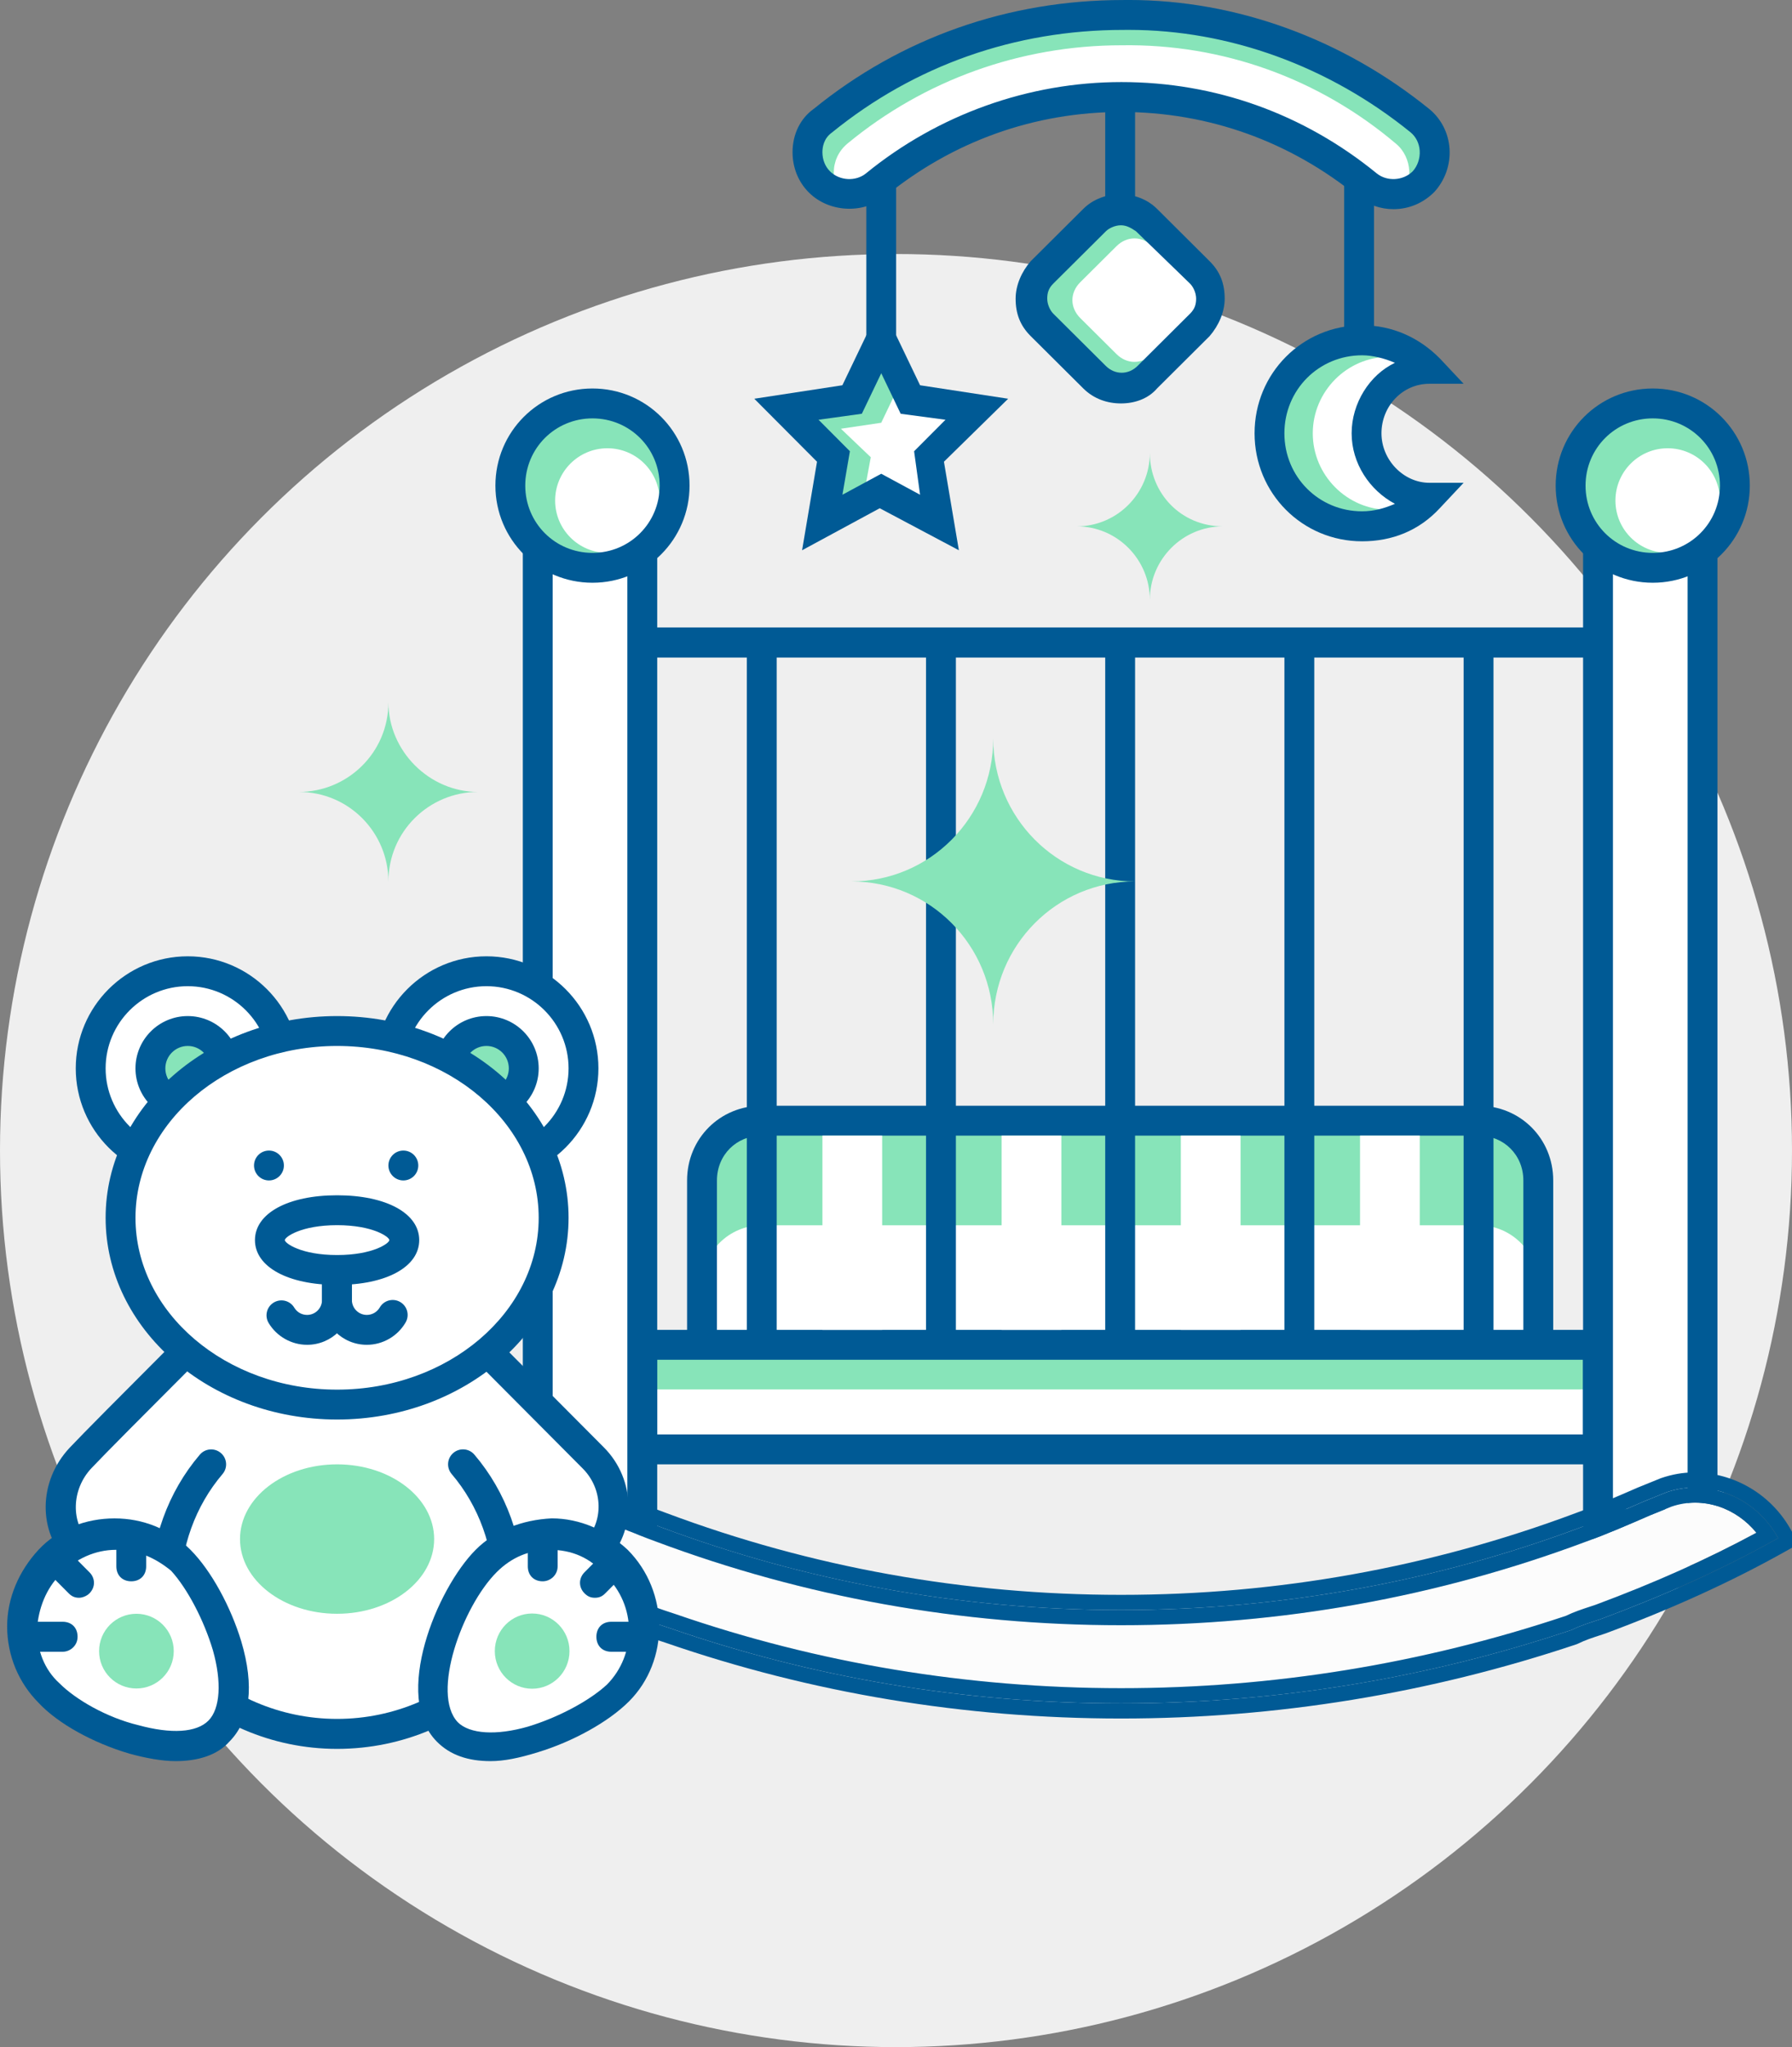 <?xml version="1.0" encoding="utf-8"?>
<!-- Generator: Adobe Illustrator 16.0.0, SVG Export Plug-In . SVG Version: 6.00 Build 0)  -->
<!DOCTYPE svg PUBLIC "-//W3C//DTD SVG 1.1//EN" "http://www.w3.org/Graphics/SVG/1.1/DTD/svg11.dtd">
<svg version="1.1" id="Слой_1" xmlns="http://www.w3.org/2000/svg" xmlns:xlink="http://www.w3.org/1999/xlink" x="0px" y="0px"
	 width="120px" height="137px" viewBox="4.49 1.903 120 137" enable-background="new 4.49 1.903 120 137" xml:space="preserve">
<rect x="4.49" y="1.903" width="120" height="137" fill="#808080" stroke="none"/>
<g>
	<circle fill="#EFEFEF" cx="64.49" cy="78.903" r="60"/>
</g>
<g>
	<g>
		<rect x="94.502" y="13.601" fill="#005A95" width="1.996" height="11.03"/>
	</g>
</g>
<g>
	<g>
		<rect x="62.503" y="13.536" fill="#005A95" width="1.996" height="11.032"/>
	</g>
</g>
<g>
	<g>
		<rect x="78.5" y="7.54" fill="#005A95" width="2" height="10.066"/>
	</g>
</g>
<g>
	<g>
		<polygon fill="#87E4B9" points="69.901,29.29 66.702,32.403 67.501,36.821 63.501,34.813 59.601,36.821 60.301,32.403 
			57.101,29.29 61.501,28.689 63.501,24.573 65.5,28.689 		"/>
	</g>
	<g>
		<polygon fill="#FFFFFF" points="68.701,29.592 66.702,32.503 66.702,36.619 64.702,35.615 62.3,35.214 62.801,32.503 
			60.801,30.596 63.501,30.195 64.702,27.685 66.702,29.592 		"/>
	</g>
	<g>
		<path fill="#005A95" d="M58.201,38.728l1-5.924L55,28.588l5.899-0.902l2.602-5.422l2.601,5.422L72,28.588l-4.3,4.216l1,5.924
			L63.4,35.916L58.201,38.728z M63.501,33.608l2.601,1.405l-0.4-2.911l2.101-2.108l-3-0.401l-1.3-2.711l-1.301,2.711l-2.899,0.401
			l2.1,2.108l-0.5,2.911L63.501,33.608z"/>
	</g>
</g>
<g>
	<g>
		<path fill="#87E4B9" d="M95.702,24.677c1.799,0,3.299,0.703,4.5,1.907c-2.302,0-4.202,1.908-4.202,4.317s1.899,4.315,4.201,4.315
			c-1.103,1.205-2.701,1.907-4.5,1.907c-3.402,0-6.201-2.81-6.201-6.224S92.299,24.677,95.702,24.677z"/>
	</g>
	<g>
		<path fill="#FFFFFF" d="M97.5,25.782c1.399,0,1.699-0.102,2.701,0.903c-1.9,0-4,2.107-4,4.016c0,1.907,2.1,5.019,4,5.019
			C99.299,36.725,99,36.022,97.5,36.022c-2.799,0-5.101-2.31-5.101-5.12C92.401,28.09,94.702,25.782,97.5,25.782z"/>
	</g>
	<g>
		<path fill="#005A95" d="M95.702,38.129c-4.002,0-7.201-3.212-7.201-7.228c0-4.017,3.199-7.229,7.201-7.229
			c2,0,3.799,0.804,5.196,2.209l1.603,1.706h-2.299c-1.802,0-3.203,1.506-3.203,3.313c0,1.807,1.502,3.313,3.203,3.313h2.299
			l-1.603,1.707C99.5,37.427,97.702,38.129,95.702,38.129z M95.702,25.681c-2.902,0-5.203,2.31-5.203,5.221s2.301,5.22,5.203,5.22
			c0.799,0,1.5-0.201,2.198-0.502c-1.698-0.904-2.899-2.71-2.899-4.718s1.201-3.916,2.899-4.718
			C97.202,25.882,96.401,25.681,95.702,25.681z"/>
	</g>
</g>
<g>
	<g>
		<path fill="#87E4B9" d="M84.789,23.693l-3.526,3.506c-1.005,1.002-2.516,1.002-3.523,0l-3.525-3.506
			c-1.009-1.001-1.009-2.504,0-3.506l3.525-3.507c1.008-1.002,2.519-1.002,3.523,0l3.526,3.507
			C85.798,21.188,85.798,22.79,84.789,23.693"/>
	</g>
	<g>
		<path fill="#FFFFFF" d="M84.084,23.192l-2.418,2.403c-0.704,0.702-1.713,0.702-2.416,0l-2.418-2.403
			c-0.706-0.701-0.706-1.703,0-2.404l2.418-2.405c0.703-0.701,1.712-0.701,2.416,0l2.418,2.405
			C84.789,21.388,84.789,22.49,84.084,23.192"/>
	</g>
	<g>
		<path fill="#005A95" d="M79.552,28.902c-0.907,0-1.812-0.3-2.519-1.002l-3.525-3.505c-0.705-0.702-1.007-1.502-1.007-2.504
			c0-0.902,0.402-1.804,1.007-2.505l3.525-3.506c1.309-1.303,3.626-1.303,4.937,0l3.523,3.506c0.707,0.701,1.007,1.502,1.007,2.505
			c0,0.9-0.403,1.803-1.007,2.504L81.97,27.9C81.366,28.602,80.458,28.902,79.552,28.902z M79.552,16.98
			c-0.403,0-0.805,0.2-1.007,0.4l-3.526,3.506c-0.301,0.301-0.402,0.602-0.402,1.002s0.202,0.802,0.402,1.003l3.526,3.506
			c0.604,0.601,1.511,0.601,2.115,0l3.525-3.506c0.301-0.302,0.403-0.603,0.403-1.003s-0.203-0.801-0.403-1.002L80.56,17.38
			C80.258,17.18,79.953,16.98,79.552,16.98z"/>
	</g>
</g>
<g>
	<g>
		<path fill="#87E4B9" d="M103.5,96.903H55.499c-2.199,0-4-1.8-4-3.999V80.902c0-2.199,1.801-4,4-4H103.5c2.2,0,4,1.801,4,4v12.002
			C107.5,95.102,105.7,96.903,103.5,96.903z"/>
	</g>
	<g>
		<path fill="#FFFFFF" d="M103.5,96.903H55.499c-2.199,0-4-1.8-4-3.999v-5c0-2.202,1.801-4.001,4-4.001H103.5c2.2,0,4,1.8,4,4.001v5
			C107.5,95.102,105.7,96.903,103.5,96.903z"/>
	</g>
	<g>
		<path fill="#005A95" d="M103.5,97.902H55.499c-2.799,0-4.999-2.197-4.999-4.999V80.902c0-2.8,2.2-5,4.999-5H103.5
			c2.801,0,5,2.199,5,5v12.002C108.5,95.704,106.301,97.902,103.5,97.902z M55.499,77.902c-1.7,0-2.999,1.301-2.999,3v12.002
			c0,1.699,1.299,3,2.999,3H103.5c1.7,0,3-1.301,3-3V80.902c0-1.699-1.3-3-3-3H55.499z"/>
	</g>
</g>
<g>
	<g>
		<rect x="102.5" y="44.402" fill="#005A95" width="2" height="48"/>
	</g>
</g>
<g>
	<g>
		<rect x="90.5" y="44.402" fill="#005A95" width="2" height="48"/>
	</g>
</g>
<g>
	<g>
		<rect x="78.5" y="44.832" fill="#005A95" width="2" height="47.138"/>
	</g>
</g>
<g>
	<g>
		<rect x="54.5" y="44.902" fill="#005A95" width="2" height="47"/>
	</g>
</g>
<g>
	<g>
		<rect x="46.333" y="43.895" fill="#005A95" width="67" height="2.014"/>
	</g>
</g>
<g>
	<rect x="47.498" y="91.667" fill="#87E4B9" width="64.001" height="7.045"/>
</g>
<g>
	<rect x="47.498" y="94.889" fill="#FFFFFF" width="64.001" height="4.025"/>
</g>
<g>
	<path fill="#005A95" d="M112.49,99.902h-66v-9h66V99.902z M48.489,97.901h62.001v-4.998H48.489V97.901z"/>
</g>
<g>
	<g>
		<rect x="40.5" y="37.402" fill="#FFFFFF" width="7" height="66"/>
		<path fill="#005A95" d="M48.5,104.402h-9v-68h9V104.402z M41.5,102.402h5v-64h-5V102.402z"/>
	</g>
</g>
<g>
	<g>
		<rect x="111.5" y="37.902" fill="#FFFFFF" width="7" height="66"/>
		<path fill="#005A95" d="M119.5,104.902h-9v-68h9V104.902z M112.5,102.902h5v-64h-5V102.902z"/>
	</g>
</g>
<g>
	<g>
		<rect x="66.5" y="44.832" fill="#005A95" width="2" height="47.138"/>
	</g>
	<g>
		<path fill="#FCFCFC" d="M116.421,102.73l-1.46,0.593c-1.372,0.597-2.815,1.225-4.273,1.754c-9.918,3.708-20.394,5.59-31.126,5.59
			s-21.209-1.882-31.135-5.594c-1.455-0.528-2.896-1.155-4.289-1.761l-1.488-0.604c-0.35-0.143-0.913-0.233-1.437-0.233
			c-1.635,0-3.163,0.741-4.183,1.987c3.393,1.756,6.935,3.314,10.792,4.748l0.105,0.046c0.421,0.213,0.928,0.379,1.418,0.54
			l0.366,0.121c9.534,3.294,19.574,4.964,29.85,4.964c10.147,0,20.167-1.628,29.785-4.84c0.537-0.264,1.116-0.453,1.628-0.621
			l0.354-0.117c3.969-1.475,7.514-3.06,10.776-4.822C120.78,102.847,118.563,101.999,116.421,102.73z"/>
		<path fill="#005A95" d="M124.456,104.355c-1.31-2.413-3.817-3.911-6.545-3.911c-0.718,0-1.438,0.122-2.197,0.382l-1.538,0.624
			c-1.368,0.595-2.782,1.21-4.189,1.721c-9.698,3.626-19.935,5.465-30.423,5.465c-10.489,0-20.726-1.838-30.433-5.468
			c-1.405-0.509-2.815-1.124-4.204-1.728l-1.511-0.612c-0.588-0.24-1.411-0.384-2.201-0.384c-2.729,0-5.236,1.499-6.544,3.911
			l-0.487,0.898l0.902,0.482c3.76,2.007,7.68,3.761,11.98,5.36c0.544,0.271,1.131,0.462,1.65,0.632l0.341,0.112
			c9.741,3.366,20.004,5.073,30.506,5.073c10.391,0,20.651-1.672,30.497-4.968l0.136-0.058c0.42-0.212,0.925-0.377,1.413-0.537
			l0.399-0.133c4.49-1.667,8.432-3.464,12.052-5.493l0.483-0.271v-0.941L124.456,104.355z M111.654,110.267
			c-0.604,0.204-1.312,0.409-1.917,0.716c-9.486,3.176-19.578,4.916-30.174,4.916c-10.597,0-20.688-1.739-30.174-5.019
			c-0.604-0.204-1.312-0.41-1.918-0.717c-4.136-1.537-8.072-3.277-11.908-5.325c1.11-2.048,3.23-3.379,5.651-3.379
			c0.605,0,1.312,0.103,1.815,0.309c0.506,0.203,1.011,0.408,1.515,0.612c1.413,0.615,2.825,1.229,4.239,1.741
			c9.586,3.584,19.981,5.529,30.778,5.529s21.192-1.945,30.779-5.529c1.413-0.513,2.825-1.126,4.239-1.741
			c0.504-0.204,1.009-0.41,1.513-0.612c0.605-0.206,1.21-0.309,1.816-0.309c2.421,0,4.541,1.332,5.651,3.379
			C119.728,106.99,115.791,108.731,111.654,110.267z"/>
		<path fill="#005A95" d="M117.91,101.459c-0.606,0-1.211,0.103-1.816,0.309c-0.504,0.203-1.009,0.408-1.513,0.612
			c-1.414,0.615-2.826,1.229-4.239,1.741c-9.587,3.584-19.982,5.529-30.779,5.529s-21.192-1.945-30.778-5.529
			c-1.414-0.513-2.826-1.126-4.239-1.741c-0.504-0.204-1.009-0.41-1.515-0.612c-0.504-0.206-1.21-0.309-1.815-0.309
			c-2.421,0-4.541,1.332-5.651,3.379c3.835,2.047,7.772,3.788,11.908,5.325c0.606,0.307,1.313,0.513,1.918,0.717
			c9.486,3.278,19.578,5.019,30.174,5.019c10.597,0,20.688-1.739,30.174-4.916c0.605-0.307,1.313-0.513,1.917-0.716
			c4.138-1.536,8.074-3.277,11.909-5.428C122.451,102.791,120.332,101.459,117.91,101.459z M111.329,109.304l-0.354,0.117
			c-0.513,0.168-1.091,0.357-1.628,0.621c-9.618,3.212-19.638,4.84-29.785,4.84c-10.274,0-20.315-1.669-29.85-4.964l-0.366-0.121
			c-0.49-0.161-0.997-0.326-1.418-0.54l-0.104-0.046c-3.858-1.434-7.4-2.991-10.792-4.748c1.019-1.246,2.546-1.987,4.182-1.987
			c0.523,0,1.086,0.091,1.437,0.233l1.488,0.604c1.394,0.605,2.833,1.232,4.289,1.761c9.926,3.711,20.402,5.594,31.135,5.594
			s21.208-1.882,31.126-5.59c1.458-0.529,2.901-1.157,4.273-1.754l1.46-0.593c2.141-0.73,4.357,0.116,5.685,1.751
			C118.842,106.244,115.298,107.829,111.329,109.304z"/>
	</g>
</g>
<g>
	<g>
		<circle fill="#87E4B9" cx="44.165" cy="34.402" r="5.5"/>
	</g>
	<g>
		<circle fill="#FFFFFF" cx="45.164" cy="35.402" r="3.5"/>
	</g>
	<g>
		<path fill="#005A95" d="M44.165,40.902c-3.601,0-6.5-2.9-6.5-6.5c0-3.601,2.899-6.5,6.5-6.5c3.6,0,6.5,2.899,6.5,6.5
			C50.665,38.001,47.765,40.902,44.165,40.902z M44.165,29.903c-2.5,0-4.501,2-4.501,4.5s2.001,4.5,4.501,4.5s4.499-2,4.499-4.5
			S46.665,29.903,44.165,29.903z"/>
	</g>
</g>
<g>
	<g>
		<circle fill="#87E4B9" cx="115.166" cy="34.402" r="5.5"/>
	</g>
	<g>
		<circle fill="#FFFFFF" cx="116.166" cy="35.402" r="3.5"/>
	</g>
	<g>
		<path fill="#005A95" d="M115.166,40.902c-3.602,0-6.501-2.9-6.501-6.5s2.899-6.5,6.501-6.5c3.6,0,6.499,2.9,6.499,6.5
			S118.766,40.902,115.166,40.902z M115.166,29.903c-2.501,0-4.501,2-4.501,4.5s2,4.5,4.501,4.5c2.499,0,4.499-2,4.499-4.5
			S117.665,29.903,115.166,29.903z"/>
	</g>
</g>
<g>
	<g>
		<g>
			<path fill="#FFFFFF" d="M41.932,103.116c0,8.323-6.688,15.043-14.975,15.043c-8.287,0-14.977-6.72-14.977-15.043
				c0-8.325,6.689-12.035,14.977-12.035C35.243,91.081,41.932,94.791,41.932,103.116z"/>
		</g>
	</g>
	<g>
		<g>
			<path fill="#005A95" d="M27.063,118.944c-8.786,0-15.973-7.221-15.973-16.045c0-8.024,6.09-13.038,15.973-13.038
				s15.974,5.014,15.974,13.038C43.036,111.723,35.948,118.944,27.063,118.944z M27.063,91.866c-8.786,0-13.977,4.111-13.977,11.032
				c0,7.721,6.29,14.04,13.977,14.04c7.688,0,13.978-6.319,13.978-14.04C41.039,95.978,35.847,91.866,27.063,91.866z"/>
		</g>
	</g>
</g>
<g>
	<g>
		<g>
			<path fill="#FFFFFF" d="M16.074,105.696c-1.798,1.804-4.593,1.804-6.29,0.099c-1.696-1.704-1.598-4.513,0.101-6.317
				c1.697-1.806,11.68-11.733,11.68-11.733"/>
			<path fill="#005A95" d="M12.844,108.061C12.843,108.061,12.843,108.061,12.844,108.061c-1.428,0-2.767-0.556-3.769-1.562
				c-2.067-2.076-2.031-5.462,0.08-7.709c1.689-1.796,11.296-11.352,11.704-11.757l1.41,1.418c-0.1,0.099-9.991,9.938-11.657,11.709
				c-1.346,1.432-1.399,3.643-0.12,4.928c0.625,0.627,1.459,0.973,2.351,0.973l0,0c0.938,0,1.833-0.381,2.521-1.071l1.419,1.412
				C15.716,107.471,14.317,108.061,12.844,108.061z"/>
		</g>
	</g>
</g>
<g>
	<g>
		<g>
			<path fill="#FFFFFF" d="M38.033,105.696c1.798,1.804,4.593,1.804,6.289,0.099c1.697-1.704,1.697-4.513-0.1-6.317
				c-1.797-1.806-11.681-11.733-11.681-11.733"/>
			<path fill="#005A95" d="M41.263,108.061c-1.473,0-2.872-0.59-3.938-1.659l1.417-1.412c0.688,0.69,1.584,1.071,2.521,1.071h0.001
				c0.891,0,1.727-0.346,2.35-0.973c1.319-1.325,1.274-3.525-0.101-4.907l-11.68-11.732l1.417-1.411l11.681,11.733
				c2.149,2.159,2.194,5.627,0.1,7.729c-1.001,1.006-2.339,1.562-3.766,1.562C41.265,108.061,41.264,108.061,41.263,108.061z"/>
		</g>
	</g>
</g>
<g>
	<g>
		<g>
			<circle fill="#FFFFFF" cx="37.063" cy="73.402" r="6.5"/>
			<path fill="#005A95" d="M37.063,80.902c-4.136,0-7.5-3.364-7.5-7.5s3.364-7.5,7.5-7.5c4.137,0,7.5,3.365,7.5,7.5
				C44.563,77.537,41.198,80.902,37.063,80.902z M37.063,67.902c-3.033,0-5.5,2.467-5.5,5.5c0,3.032,2.467,5.5,5.5,5.5
				s5.5-2.467,5.5-5.5C42.563,70.369,40.095,67.902,37.063,67.902z"/>
		</g>
	</g>
</g>
<g>
	<g>
		<g>
			<circle fill="#87E4B9" cx="37.063" cy="73.402" r="2.5"/>
			<path fill="#005A95" d="M37.063,76.902c-1.93,0-3.5-1.57-3.5-3.5c0-1.931,1.57-3.5,3.5-3.5c1.931,0,3.5,1.569,3.5,3.5
				C40.563,75.331,38.992,76.902,37.063,76.902z M37.063,71.902c-0.827,0-1.5,0.673-1.5,1.5s0.673,1.5,1.5,1.5s1.5-0.673,1.5-1.5
				C38.563,72.575,37.89,71.902,37.063,71.902z"/>
		</g>
	</g>
</g>
<g>
	<g>
		<g>
			<circle fill="#FFFFFF" cx="17.063" cy="73.402" r="6.5"/>
			<path fill="#005A95" d="M17.063,80.902c-4.136,0-7.5-3.364-7.5-7.5s3.364-7.5,7.5-7.5c4.137,0,7.5,3.365,7.5,7.5
				C24.563,77.537,21.198,80.902,17.063,80.902z M17.063,67.902c-3.033,0-5.5,2.467-5.5,5.5c0,3.032,2.467,5.5,5.5,5.5
				s5.5-2.467,5.5-5.5C22.563,70.369,20.095,67.902,17.063,67.902z"/>
		</g>
	</g>
</g>
<g>
	<g>
		<g>
			<circle fill="#87E4B9" cx="17.063" cy="73.402" r="2.5"/>
			<path fill="#005A95" d="M17.063,76.902c-1.931,0-3.501-1.57-3.501-3.5c0-1.931,1.57-3.5,3.501-3.5s3.5,1.569,3.5,3.5
				C20.563,75.331,18.992,76.902,17.063,76.902z M17.063,71.902c-0.828,0-1.501,0.673-1.501,1.5s0.673,1.5,1.501,1.5
				c0.827,0,1.5-0.673,1.5-1.5C18.563,72.575,17.89,71.902,17.063,71.902z"/>
		</g>
	</g>
</g>
<g>
	<g>
		<ellipse fill="#FFFFFF" cx="27.063" cy="83.402" rx="14.5" ry="12.5"/>
		<path fill="#005A95" d="M27.063,96.902c-8.547,0-15.5-6.057-15.5-13.5c0-7.444,6.953-13.5,15.5-13.5s15.5,6.056,15.5,13.5
			C42.563,90.845,35.609,96.902,27.063,96.902z M27.063,71.902c-7.443,0-13.5,5.159-13.5,11.5s6.057,11.5,13.5,11.5
			c7.444,0,13.5-5.159,13.5-11.5S34.506,71.902,27.063,71.902z"/>
	</g>
</g>
<g>
	<g>
		<path fill="#005A95" d="M27.063,87.895c-3.29,0-5.5-1.206-5.5-3s2.21-3,5.5-3s5.5,1.206,5.5,3S30.353,87.895,27.063,87.895z
			 M27.063,83.895c-2.415,0-3.5,0.795-3.5,1s1.085,1,3.5,1s3.5-0.795,3.5-1S29.478,83.895,27.063,83.895z"/>
	</g>
</g>
<g>
	<g>
		<ellipse fill="#87E4B9" cx="27.062" cy="104.902" rx="6.5" ry="5"/>
	</g>
</g>
<g>
	<path fill="#005A95" d="M38.563,109.402c-0.552,0-1-0.448-1-1c0-2.926-1.005-5.715-2.829-7.853c-0.357-0.42-0.309-1.051,0.111-1.41
		c0.42-0.358,1.052-0.309,1.41,0.111c2.133,2.499,3.308,5.749,3.308,9.151C39.563,108.953,39.115,109.402,38.563,109.402z"/>
</g>
<g>
	<path fill="#005A95" d="M15.563,109.402c-0.552,0-1-0.448-1-1c0-3.401,1.174-6.65,3.308-9.149c0.357-0.42,0.988-0.47,1.409-0.11
		c0.421,0.358,0.471,0.989,0.111,1.409c-1.824,2.138-2.829,4.926-2.829,7.852C16.563,108.953,16.115,109.402,15.563,109.402z"/>
</g>
<g>
	<g>
		<g>
			<g>
				<path fill="#FFFFFF" d="M17.074,106.325c2.396,2.406,4.99,9.025,2.595,11.433c-2.396,2.407-8.985-0.199-11.381-2.607
					c-2.396-2.406-2.396-6.318,0.1-8.725C10.784,104.018,14.677,103.917,17.074,106.325z"/>
			</g>
		</g>
		<g>
			<g>
				<path fill="#005A95" d="M16.251,119.763c-0.898,0-1.997-0.198-3.094-0.501c-2.396-0.7-4.792-2.005-6.091-3.409
					c-1.298-1.304-2.097-3.108-2.097-5.113c0-1.907,0.799-3.712,2.097-5.116c1.297-1.403,3.194-2.105,5.092-2.105
					c1.896,0,3.693,0.702,5.091,2.105l0,0l0,0c1.396,1.404,2.694,3.813,3.395,6.118c0.898,3.01,0.6,5.314-0.799,6.72
					C19.046,119.364,17.749,119.763,16.251,119.763z M12.258,105.622L12.258,105.622c-1.398,0-2.696,0.603-3.694,1.604
					c-0.999,1.003-1.498,2.308-1.598,3.711c0,1.404,0.5,2.708,1.498,3.61c1.097,1.104,3.194,2.308,5.291,2.81
					c2.196,0.601,3.894,0.501,4.691-0.303c0.799-0.802,0.898-2.606,0.3-4.713c-0.6-2.007-1.697-4.112-2.795-5.315l0,0
					C14.854,106.124,13.656,105.622,12.258,105.622z"/>
			</g>
		</g>
	</g>
	<g>
		<g>
			<g>
				<line fill="none" x1="9.786" y1="107.828" x2="8.388" y2="106.426"/>
			</g>
		</g>
		<g>
			<g>
				<path fill="#005A95" d="M9.786,108.831c-0.3,0-0.5-0.1-0.699-0.3l-1.398-1.403c-0.398-0.401-0.398-1.004,0-1.405
					c0.399-0.4,0.998-0.4,1.398,0l1.396,1.405c0.399,0.4,0.399,1.002,0,1.403C10.285,108.732,9.985,108.831,9.786,108.831z"/>
			</g>
		</g>
	</g>
	<g>
		<g>
			<g>
				<line fill="none" x1="13.28" y1="106.726" x2="13.28" y2="104.72"/>
			</g>
		</g>
		<g>
			<g>
				<path fill="#005A95" d="M13.28,107.729c-0.599,0-0.999-0.401-0.999-1.003v-2.007c0-0.602,0.399-1.003,0.999-1.003
					s0.998,0.401,0.998,1.003v2.007C14.278,107.327,13.878,107.729,13.28,107.729z"/>
			</g>
		</g>
	</g>
	<g>
		<g>
			<g>
				<line fill="none" x1="8.687" y1="111.44" x2="6.69" y2="111.44"/>
			</g>
		</g>
		<g>
			<g>
				<path fill="#005A95" d="M8.687,112.444H6.69c-0.599,0-0.998-0.401-0.998-1.004c0-0.604,0.399-1.003,0.998-1.003h1.997
					c0.6,0,0.998,0.399,0.998,1.003C9.685,112.042,9.186,112.444,8.687,112.444z"/>
			</g>
		</g>
	</g>
</g>
<g>
	<g>
		<g>
			<g>
				<path fill="#FFFFFF" d="M37.04,106.325c-2.396,2.406-4.992,9.025-2.597,11.433c2.396,2.407,8.985-0.199,11.382-2.607
					c2.396-2.406,2.396-6.318-0.101-8.725C43.329,104.018,39.436,103.917,37.04,106.325z"/>
			</g>
		</g>
		<g>
			<g>
				<path fill="#005A95" d="M37.339,119.763c-1.497,0-2.696-0.398-3.594-1.303c-2.995-3.01,0-10.229,2.596-12.838
					c1.297-1.303,3.094-2.005,5.091-2.105c1.896,0,3.694,0.804,5.091,2.105c2.795,2.809,2.795,7.422,0.101,10.13
					c-1.398,1.404-3.794,2.708-6.09,3.409C39.236,119.564,38.238,119.763,37.339,119.763z M41.333,105.622
					c-1.398,0-2.596,0.502-3.595,1.506l0,0c-2.296,2.307-4.393,8.123-2.596,10.028c0.799,0.802,2.596,0.902,4.692,0.301
					c1.997-0.602,4.094-1.705,5.292-2.809c1.997-2.006,1.997-5.316-0.101-7.321C44.028,106.124,42.73,105.622,41.333,105.622
					L41.333,105.622z M37.04,106.325L37.04,106.325L37.04,106.325z"/>
			</g>
		</g>
	</g>
	<g>
		<g>
			<g>
				<line fill="none" x1="44.328" y1="107.828" x2="45.726" y2="106.426"/>
			</g>
		</g>
		<g>
			<g>
				<path fill="#005A95" d="M44.328,108.831c-0.301,0-0.499-0.1-0.699-0.3c-0.399-0.401-0.399-1.003,0-1.403l1.396-1.405
					c0.399-0.4,0.998-0.4,1.397,0c0.399,0.401,0.399,1.004,0,1.405l-1.397,1.403C44.827,108.732,44.627,108.831,44.328,108.831z"/>
			</g>
		</g>
	</g>
	<g>
		<g>
			<g>
				<line fill="none" x1="40.833" y1="106.726" x2="40.833" y2="104.72"/>
			</g>
		</g>
		<g>
			<g>
				<path fill="#005A95" d="M40.833,107.729c-0.6,0-0.999-0.401-0.999-1.003v-2.007c0-0.602,0.398-1.003,0.999-1.003
					c0.6,0,0.998,0.401,0.998,1.003v2.007C41.832,107.327,41.333,107.729,40.833,107.729z"/>
			</g>
		</g>
	</g>
	<g>
		<g>
			<g>
				<line fill="none" x1="45.426" y1="111.44" x2="47.422" y2="111.44"/>
			</g>
		</g>
		<g>
			<g>
				<path fill="#005A95" d="M47.422,112.444h-1.997c-0.599,0-0.998-0.401-0.998-1.004c0-0.604,0.399-1.003,0.998-1.003h1.997
					c0.599,0,0.999,0.399,0.999,1.003C48.421,112.042,48.021,112.444,47.422,112.444z"/>
			</g>
		</g>
	</g>
</g>
<g>
	<g>
		<circle fill="#87E4B9" cx="13.625" cy="112.402" r="2.5"/>
	</g>
</g>
<g>
	<g>
		<ellipse fill="#87E4B9" cx="40.125" cy="112.401" rx="2.5" ry="2.517"/>
	</g>
</g>
<g>
	<g>
		<path fill="#87E4B9" d="M30.5,48.902c0,3.369-2.736,6-6,6c3.368,0,6,2.735,6,6c0-3.369,2.737-6,6-6
			C33.237,54.902,30.5,52.164,30.5,48.902z"/>
	</g>
</g>
<g>
	<g>
		<path fill="#87E4B9" d="M81.488,32.214c0,2.708-2.194,4.915-4.892,4.915c2.696,0,4.892,2.207,4.892,4.915
			c0-2.708,2.197-4.915,4.893-4.915C83.583,37.128,81.488,34.922,81.488,32.214z"/>
	</g>
</g>
<g>
	<g>
		<path fill="#87E4B9" d="M71.001,51.328c0,5.291-4.246,9.563-9.501,9.563c5.255,0,9.501,4.271,9.501,9.563
			c0-5.291,4.245-9.563,9.499-9.563C75.246,60.891,71.001,56.618,71.001,51.328z"/>
	</g>
</g>
<g>
	<path fill="#005A95" d="M25.054,91.902c-1.048,0-2.035-0.56-2.574-1.458c-0.284-0.475-0.131-1.088,0.343-1.372
		c0.475-0.284,1.089-0.131,1.372,0.343c0.184,0.305,0.505,0.487,0.859,0.487c0.551,0,1-0.449,1-1v-2c0-0.552,0.448-1,1-1
		s1,0.448,1,1v2C28.054,90.556,26.708,91.902,25.054,91.902z"/>
</g>
<g>
	<path fill="#005A95" d="M29.054,91.902c-1.654,0-3-1.347-3-3v-2c0-0.552,0.448-1,1-1s1,0.448,1,1v2c0,0.551,0.449,1,1,1
		c0.356,0,0.689-0.192,0.868-0.501c0.277-0.479,0.887-0.641,1.367-0.364c0.478,0.277,0.641,0.889,0.363,1.367
		C31.117,91.327,30.122,91.902,29.054,91.902z"/>
</g>
<g>
	<g>
		<path fill="#87E4B9" d="M99.587,9.992c1.212,0.999,1.313,2.896,0.201,4.093c-1.01,0.999-2.625,1.1-3.737,0.2
			c-4.649-3.793-10.407-5.89-16.469-5.89c-6.063,0-11.825,2.096-16.473,5.89c-1.111,0.899-2.728,0.799-3.738-0.2
			c-0.505-0.499-0.809-1.198-0.809-1.997c0-0.798,0.304-1.597,1.012-2.097C65.231,5.4,72.203,2.904,79.681,2.904
			C86.956,2.804,93.93,5.401,99.587,9.992z"/>
	</g>
	<g>
		<g>
			<path fill="#FFFFFF" d="M97.967,11.518c1.11,0.911,1.211,2.735,0.203,3.749c-1.516,0.101-2.423-1.014-3.433-1.926
				c-4.236-3.547-9.586-5.472-15.136-5.472c-5.552,0-10.899,1.925-15.14,5.472c-1.008,0.812-1.21,1.926-3.43,1.926
				c-0.506-0.508-0.707-1.114-0.707-1.824c0-0.708,0.302-1.418,0.907-1.925c5.146-4.256,11.604-6.585,18.368-6.585
				C86.362,4.83,92.822,7.161,97.967,11.518z"/>
		</g>
	</g>
	<g>
		<path fill="#005A95" d="M97.8,15.902c-0.865,0-1.709-0.298-2.378-0.838c-4.545-3.708-10.021-5.667-15.84-5.667
			c-5.823,0-11.3,1.959-15.839,5.665c-1.465,1.181-3.74,1.055-5.075-0.264c-0.713-0.705-1.105-1.667-1.105-2.708
			c0-1.208,0.523-2.271,1.436-2.914c5.839-4.742,13.01-7.271,20.684-7.271l0.404-0.003c7.171,0,14.321,2.598,20.132,7.313
			c0.784,0.646,1.27,1.605,1.338,2.639c0.071,1.067-0.306,2.13-1.034,2.914C99.772,15.509,98.816,15.902,97.8,15.902z M79.582,7.395
			c6.285,0,12.198,2.113,17.102,6.114c0.685,0.554,1.764,0.494,2.4-0.135c0.326-0.352,0.509-0.869,0.475-1.389
			c-0.033-0.491-0.249-0.925-0.607-1.222C93.5,6.34,86.799,3.903,80.085,3.903l-0.391,0.002c-7.224,0-13.958,2.374-19.489,6.864
			c-0.565,0.4-0.643,0.997-0.643,1.319c0,0.503,0.183,0.959,0.512,1.285c0.637,0.628,1.714,0.693,2.406,0.133
			C67.308,9.567,73.383,7.395,79.582,7.395z"/>
	</g>
</g>
<g>
	<rect x="59.563" y="77.902" fill="#FFFFFF" width="4" height="13"/>
</g>
<g>
	<rect x="71.563" y="77.902" fill="#FFFFFF" width="4" height="13"/>
</g>
<g>
	<rect x="83.563" y="77.902" fill="#FFFFFF" width="4" height="13"/>
</g>
<g>
	<rect x="95.563" y="77.902" fill="#FFFFFF" width="4" height="13"/>
</g>
<circle fill="#005A95" cx="31.5" cy="79.902" r="1"/>
<circle fill="#005A95" cx="22.5" cy="79.902" r="1"/>
</svg>
